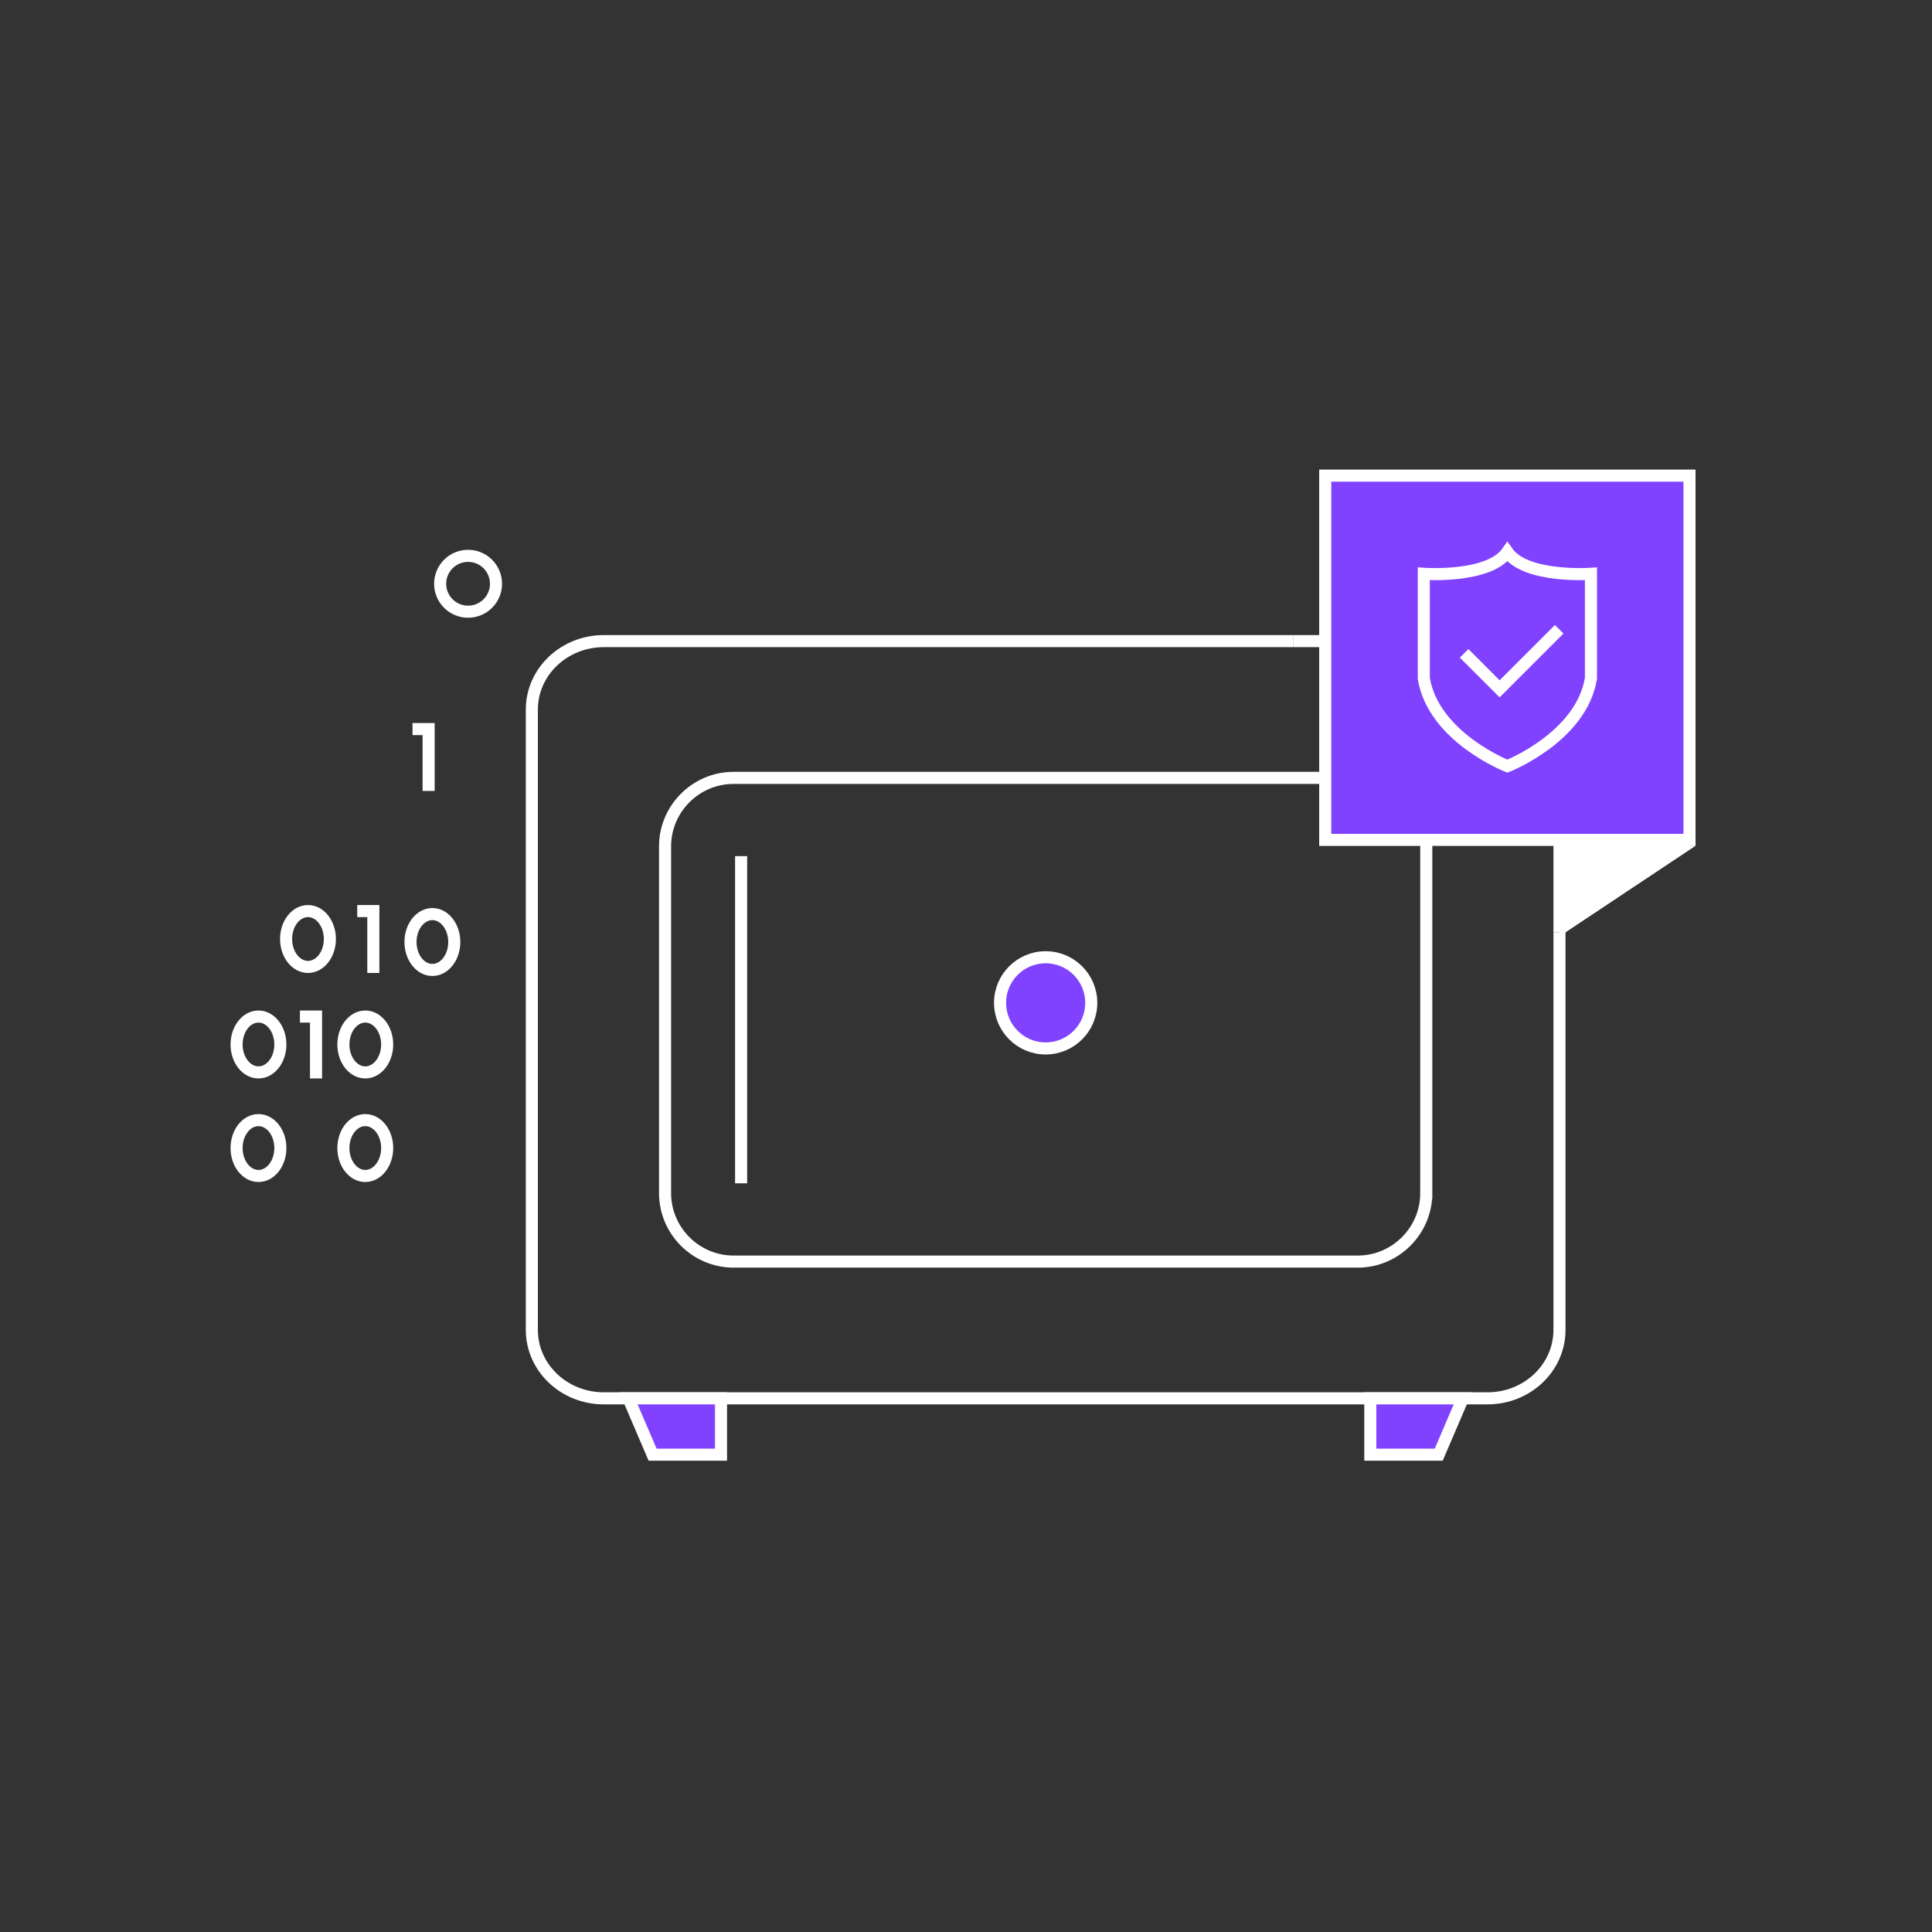 <?xml version="1.0" encoding="utf-8"?>
<!-- Generator: Adobe Illustrator 16.0.0, SVG Export Plug-In . SVG Version: 6.00 Build 0)  -->
<!DOCTYPE svg PUBLIC "-//W3C//DTD SVG 1.1//EN" "http://www.w3.org/Graphics/SVG/1.1/DTD/svg11.dtd">
<svg version="1.1" id="Layer_1" xmlns="http://www.w3.org/2000/svg" xmlns:xlink="http://www.w3.org/1999/xlink" x="0px" y="0px"
	 width="160px" height="160px" viewBox="0 0 160 160" enable-background="new 0 0 160 160" xml:space="preserve">
<rect x="0" y="0" width="160" height="160" fill="#333333" stroke="none"/>
<g>
	<path fill="none" stroke="#FFFFFF" stroke-miterlimit="10" d="M129.149,77.206v32.929c0,3.131-2.665,5.669-5.954,5.669H50
		c-3.289,0-5.955-2.538-5.955-5.669V58.764c0-3.131,2.666-5.669,5.955-5.669h57.085"/>
	<path fill="none" stroke="#FFFFFF" stroke-miterlimit="10" d="M129.149,77.206V58.764c0-3.131-2.665-5.669-5.954-5.669h-16.11"/>
	<g>
		<path fill="none" stroke="#FFFFFF" stroke-miterlimit="10" d="M118.117,98.81c0,3.118-2.551,5.669-5.669,5.669H60.747
			c-3.118,0-5.669-2.551-5.669-5.669v-28.72c0-3.118,2.551-5.669,5.669-5.669h51.702c3.118,0,5.669,2.551,5.669,5.669V98.81z"/>
	</g>
	<polygon fill="#FFFFFF" points="129.149,77.545 140.406,70.055 129.126,69.337 	"/>
	
		<rect x="109.75" y="39.388" fill="#8042FF" stroke="#FFFFFF" stroke-linecap="square" stroke-miterlimit="10" width="30.167" height="30.167"/>
	<path fill="#8042FF" stroke="#FFFFFF" stroke-linecap="square" stroke-miterlimit="10" d="M124.834,45.712
		c1.53,2.19,6.921,1.809,6.921,1.809v8.659c-0.8,4.869-6.921,7.27-6.921,7.27s-6.121-2.4-6.921-7.27v-8.659
		C117.913,47.521,123.304,47.902,124.834,45.712z"/>
	<polyline fill="none" stroke="#FFFFFF" stroke-miterlimit="10" points="121.251,54.105 124.192,57.047 129.126,52.113 	"/>
	<polygon fill="#8042FF" stroke="#FFFFFF" stroke-linecap="square" stroke-miterlimit="10" points="59.711,120.47 54.045,120.47 
		52.045,115.804 59.711,115.804 	"/>
	<polygon fill="#8042FF" stroke="#FFFFFF" stroke-linecap="square" stroke-miterlimit="10" points="113.483,120.47 119.149,120.47 
		121.149,115.804 113.483,115.804 	"/>
	
		<line fill="none" stroke="#FFFFFF" stroke-linecap="square" stroke-miterlimit="10" x1="61.376" y1="71.401" x2="61.376" y2="97.497"/>
	<g>
		<circle fill="#8042FF" stroke="#FFFFFF" stroke-linecap="square" stroke-miterlimit="10" cx="86.597" cy="83.051" r="3.776"/>
		
			<ellipse fill="#8042FF" stroke="#FFFFFF" stroke-linecap="square" stroke-miterlimit="10" cx="86.597" cy="89.12" rx="0" ry="2.503"/>
	</g>
	<ellipse fill="none" stroke="#FFFFFF" stroke-miterlimit="10" cx="25.506" cy="77.764" rx="1.813" ry="2.313"/>
	<ellipse fill="none" stroke="#FFFFFF" stroke-miterlimit="10" cx="35.808" cy="78.014" rx="1.813" ry="2.313"/>
	<ellipse fill="none" stroke="#FFFFFF" stroke-miterlimit="10" cx="30.251" cy="86.499" rx="1.813" ry="2.313"/>
	<ellipse fill="none" stroke="#FFFFFF" stroke-miterlimit="10" cx="21.406" cy="86.499" rx="1.813" ry="2.313"/>
	<ellipse fill="none" stroke="#FFFFFF" stroke-miterlimit="10" cx="21.406" cy="95.076" rx="1.813" ry="2.313"/>
	<ellipse fill="none" stroke="#FFFFFF" stroke-miterlimit="10" cx="30.251" cy="95.076" rx="1.813" ry="2.313"/>
	<polyline fill="none" stroke="#FFFFFF" stroke-miterlimit="10" points="24.839,84.187 26.172,84.187 26.172,89.312 	"/>
	<polyline fill="none" stroke="#FFFFFF" stroke-miterlimit="10" points="29.585,75.451 30.918,75.451 30.918,80.576 	"/>
	<polyline fill="none" stroke="#FFFFFF" stroke-miterlimit="10" points="34.164,60.378 35.497,60.378 35.497,65.503 	"/>
	<circle fill="none" stroke="#FFFFFF" stroke-miterlimit="10" cx="38.764" cy="48.346" r="2.313"/>
</g>
</svg>
